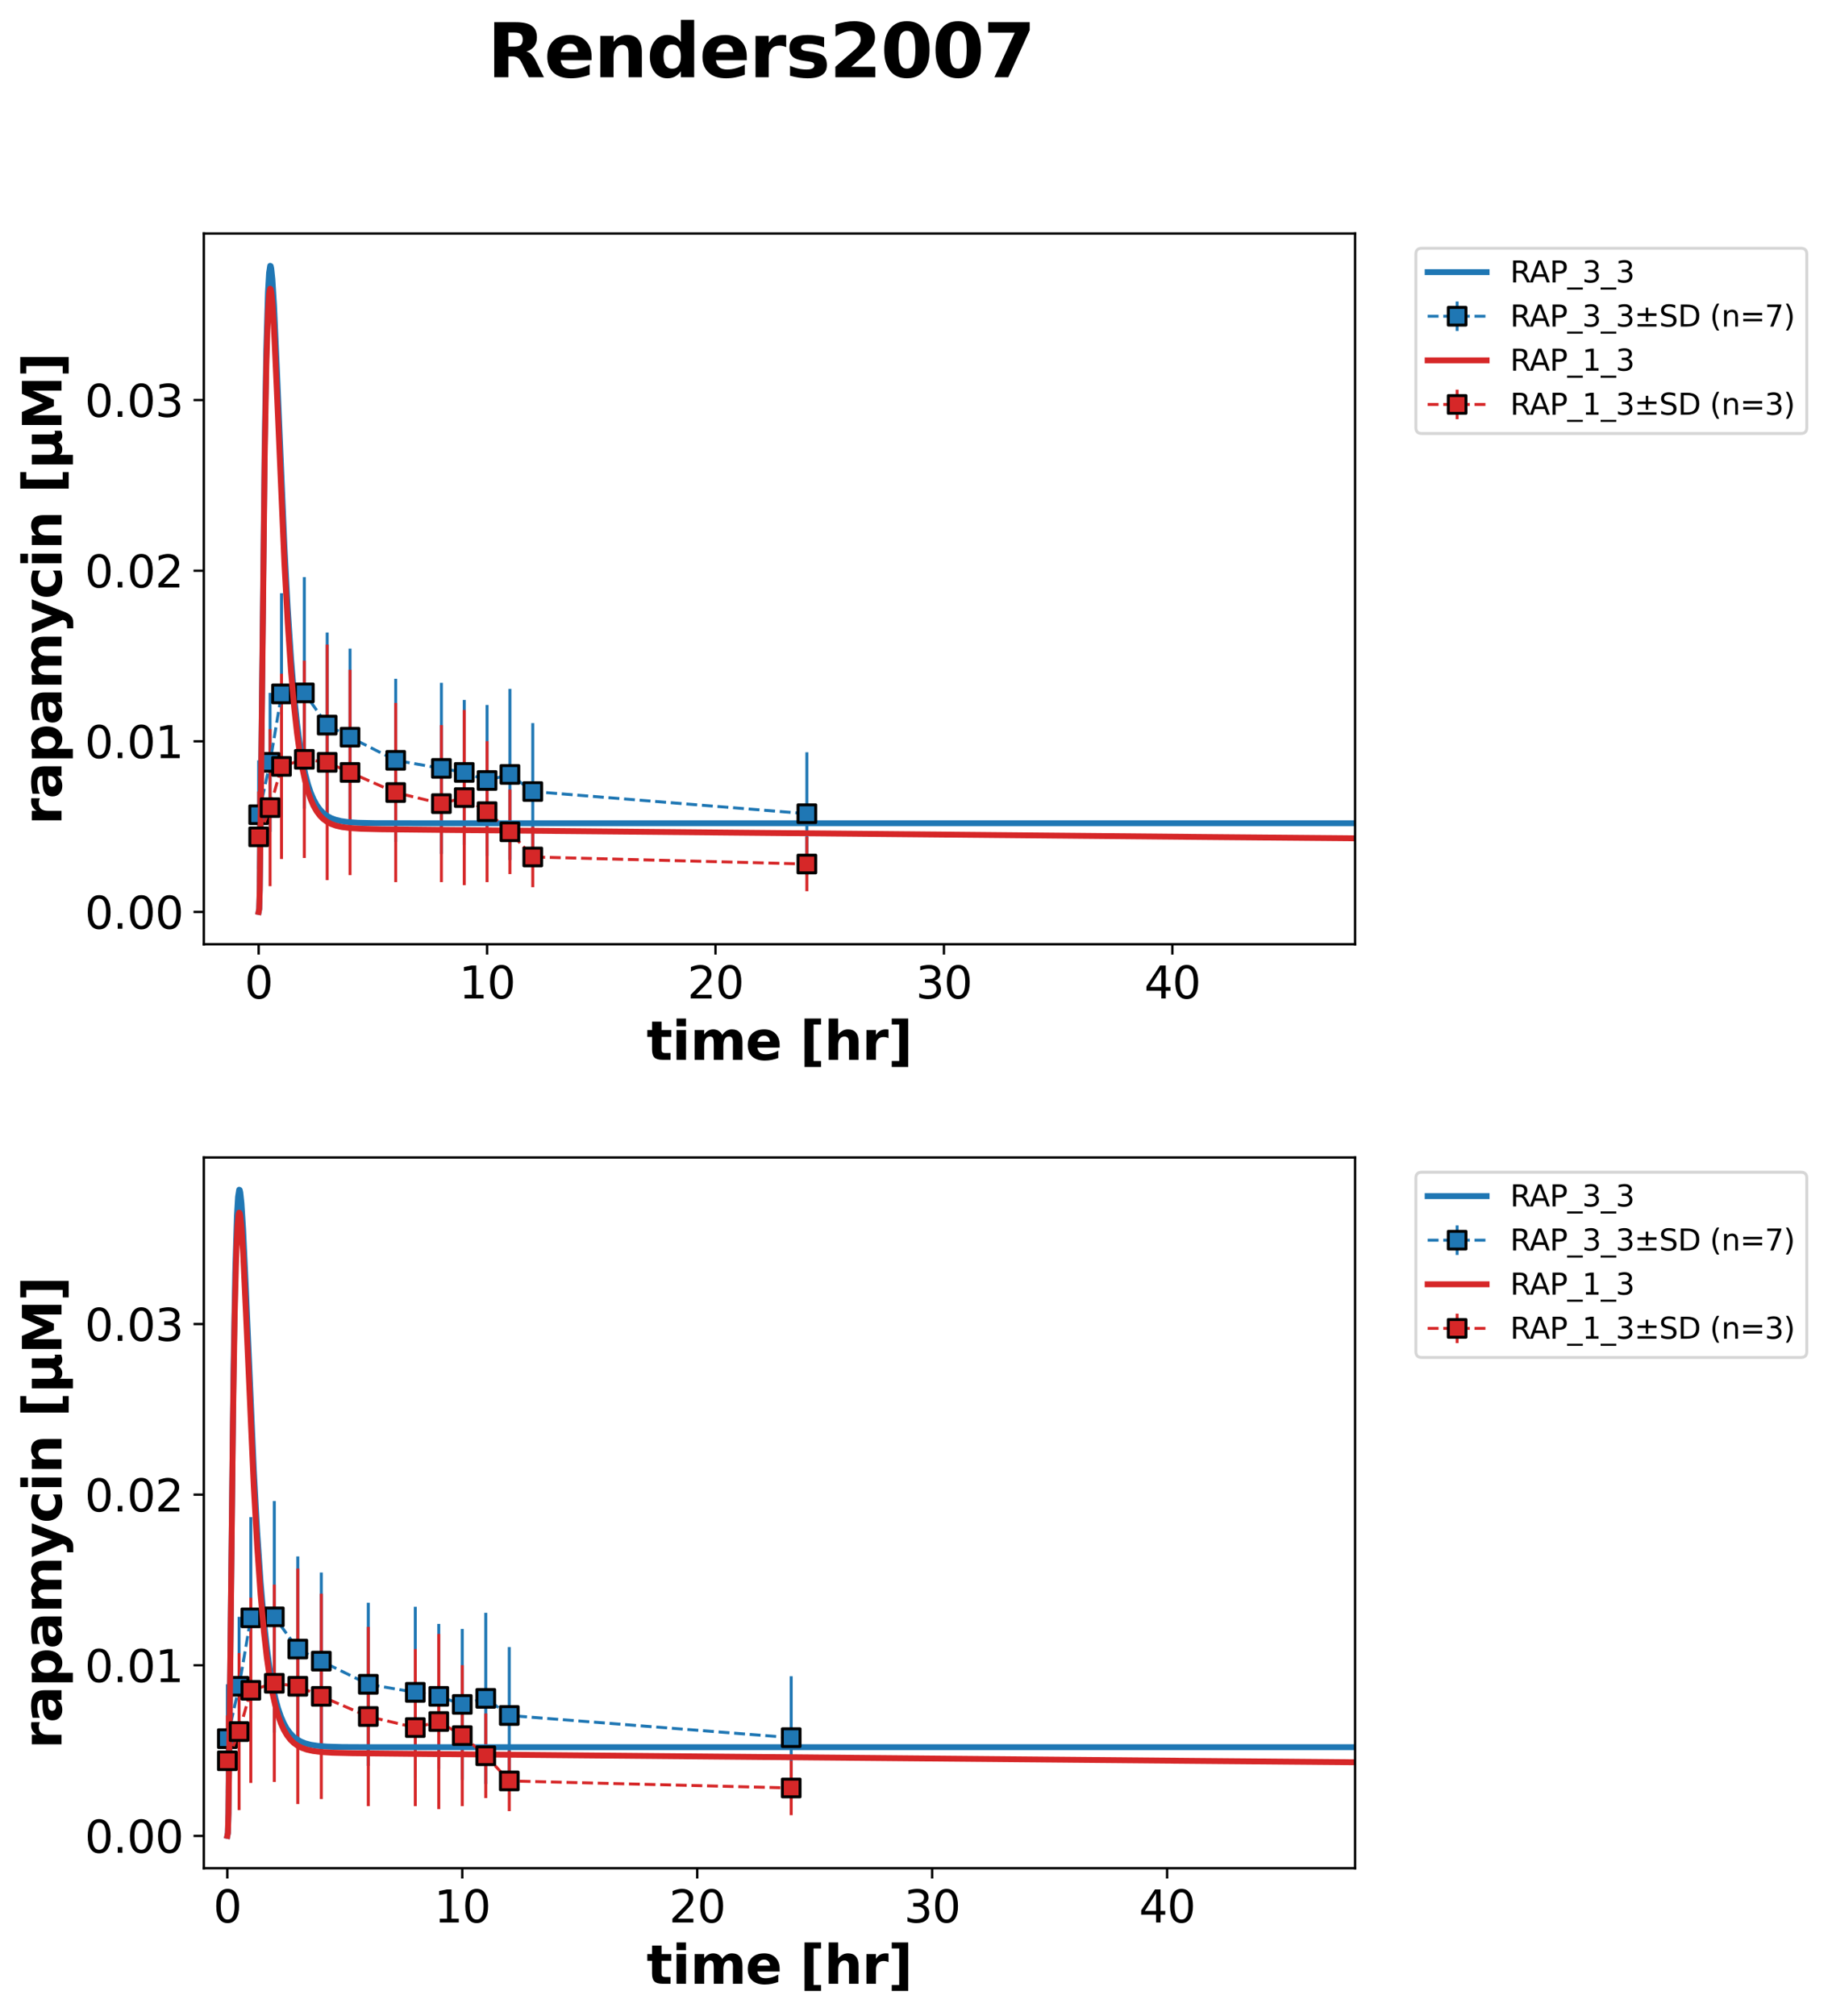 <?xml version="1.0" encoding="utf-8" standalone="no"?>
<!DOCTYPE svg PUBLIC "-//W3C//DTD SVG 1.1//EN"
  "http://www.w3.org/Graphics/SVG/1.1/DTD/svg11.dtd">
<svg xmlns:xlink="http://www.w3.org/1999/xlink" width="620.216pt" height="683.738pt" viewBox="0 0 620.216 683.738" xmlns="http://www.w3.org/2000/svg" version="1.1">
 <defs>
  <style type="text/css">*{stroke-linejoin: round; stroke-linecap: butt}</style>
 </defs>
 <g id="figure_1">
  <g id="patch_1">
   <path d="M 0 683.738 
L 620.216 683.738 
L 620.216 0 
L 0 0 
z
" style="fill: #ffffff"/>
  </g>
  <g id="axes_1">
   <g id="patch_2">
    <path d="M 69.16 320.243 
L 459.76 320.243 
L 459.76 79.2 
L 69.16 79.2 
z
" style="fill: #ffffff"/>
   </g>
   <g id="matplotlib.axis_1">
    <g id="xtick_1">
     <g id="line2d_1">
      <defs>
       <path id="m27e30f0978" d="M 0 0 
L 0 3.5 
" style="stroke: #000000; stroke-width: 0.8"/>
      </defs>
      <g>
       <use xlink:href="#m27e30f0978" x="87.76" y="320.243" style="stroke: #000000; stroke-width: 0.8"/>
      </g>
     </g>
     <g id="text_1">
      <!-- 0 -->
      <g transform="translate(82.988 338.641) scale(0.15 -0.15)">
       <defs>
        <path id="DejaVuSans-30" d="M 2034 4250 
Q 1547 4250 1301 3770 
Q 1056 3291 1056 2328 
Q 1056 1369 1301 889 
Q 1547 409 2034 409 
Q 2525 409 2770 889 
Q 3016 1369 3016 2328 
Q 3016 3291 2770 3770 
Q 2525 4250 2034 4250 
z
M 2034 4750 
Q 2819 4750 3233 4129 
Q 3647 3509 3647 2328 
Q 3647 1150 3233 529 
Q 2819 -91 2034 -91 
Q 1250 -91 836 529 
Q 422 1150 422 2328 
Q 422 3509 836 4129 
Q 1250 4750 2034 4750 
z
" transform="scale(0.016)"/>
       </defs>
       <use xlink:href="#DejaVuSans-30"/>
      </g>
     </g>
    </g>
    <g id="xtick_2">
     <g id="line2d_2">
      <g>
       <use xlink:href="#m27e30f0978" x="165.26" y="320.243" style="stroke: #000000; stroke-width: 0.8"/>
      </g>
     </g>
     <g id="text_2">
      <!-- 10 -->
      <g transform="translate(155.716 338.641) scale(0.15 -0.15)">
       <defs>
        <path id="DejaVuSans-31" d="M 794 531 
L 1825 531 
L 1825 4091 
L 703 3866 
L 703 4441 
L 1819 4666 
L 2450 4666 
L 2450 531 
L 3481 531 
L 3481 0 
L 794 0 
L 794 531 
z
" transform="scale(0.016)"/>
       </defs>
       <use xlink:href="#DejaVuSans-31"/>
       <use xlink:href="#DejaVuSans-30" transform="translate(63.623 0)"/>
      </g>
     </g>
    </g>
    <g id="xtick_3">
     <g id="line2d_3">
      <g>
       <use xlink:href="#m27e30f0978" x="242.76" y="320.243" style="stroke: #000000; stroke-width: 0.8"/>
      </g>
     </g>
     <g id="text_3">
      <!-- 20 -->
      <g transform="translate(233.216 338.641) scale(0.15 -0.15)">
       <defs>
        <path id="DejaVuSans-32" d="M 1228 531 
L 3431 531 
L 3431 0 
L 469 0 
L 469 531 
Q 828 903 1448 1529 
Q 2069 2156 2228 2338 
Q 2531 2678 2651 2914 
Q 2772 3150 2772 3378 
Q 2772 3750 2511 3984 
Q 2250 4219 1831 4219 
Q 1534 4219 1204 4116 
Q 875 4013 500 3803 
L 500 4441 
Q 881 4594 1212 4672 
Q 1544 4750 1819 4750 
Q 2544 4750 2975 4387 
Q 3406 4025 3406 3419 
Q 3406 3131 3298 2873 
Q 3191 2616 2906 2266 
Q 2828 2175 2409 1742 
Q 1991 1309 1228 531 
z
" transform="scale(0.016)"/>
       </defs>
       <use xlink:href="#DejaVuSans-32"/>
       <use xlink:href="#DejaVuSans-30" transform="translate(63.623 0)"/>
      </g>
     </g>
    </g>
    <g id="xtick_4">
     <g id="line2d_4">
      <g>
       <use xlink:href="#m27e30f0978" x="320.26" y="320.243" style="stroke: #000000; stroke-width: 0.8"/>
      </g>
     </g>
     <g id="text_4">
      <!-- 30 -->
      <g transform="translate(310.716 338.641) scale(0.15 -0.15)">
       <defs>
        <path id="DejaVuSans-33" d="M 2597 2516 
Q 3050 2419 3304 2112 
Q 3559 1806 3559 1356 
Q 3559 666 3084 287 
Q 2609 -91 1734 -91 
Q 1441 -91 1130 -33 
Q 819 25 488 141 
L 488 750 
Q 750 597 1062 519 
Q 1375 441 1716 441 
Q 2309 441 2620 675 
Q 2931 909 2931 1356 
Q 2931 1769 2642 2001 
Q 2353 2234 1838 2234 
L 1294 2234 
L 1294 2753 
L 1863 2753 
Q 2328 2753 2575 2939 
Q 2822 3125 2822 3475 
Q 2822 3834 2567 4026 
Q 2313 4219 1838 4219 
Q 1578 4219 1281 4162 
Q 984 4106 628 3988 
L 628 4550 
Q 988 4650 1302 4700 
Q 1616 4750 1894 4750 
Q 2613 4750 3031 4423 
Q 3450 4097 3450 3541 
Q 3450 3153 3228 2886 
Q 3006 2619 2597 2516 
z
" transform="scale(0.016)"/>
       </defs>
       <use xlink:href="#DejaVuSans-33"/>
       <use xlink:href="#DejaVuSans-30" transform="translate(63.623 0)"/>
      </g>
     </g>
    </g>
    <g id="xtick_5">
     <g id="line2d_5">
      <g>
       <use xlink:href="#m27e30f0978" x="397.76" y="320.243" style="stroke: #000000; stroke-width: 0.8"/>
      </g>
     </g>
     <g id="text_5">
      <!-- 40 -->
      <g transform="translate(388.216 338.641) scale(0.15 -0.15)">
       <defs>
        <path id="DejaVuSans-34" d="M 2419 4116 
L 825 1625 
L 2419 1625 
L 2419 4116 
z
M 2253 4666 
L 3047 4666 
L 3047 1625 
L 3713 1625 
L 3713 1100 
L 3047 1100 
L 3047 0 
L 2419 0 
L 2419 1100 
L 313 1100 
L 313 1709 
L 2253 4666 
z
" transform="scale(0.016)"/>
       </defs>
       <use xlink:href="#DejaVuSans-34"/>
       <use xlink:href="#DejaVuSans-30" transform="translate(63.623 0)"/>
      </g>
     </g>
    </g>
    <g id="text_6">
     <!-- time [hr] -->
     <g transform="translate(219.385 359.438) scale(0.18 -0.18)">
      <defs>
       <path id="DejaVuSans-Bold-74" d="M 1759 4494 
L 1759 3500 
L 2913 3500 
L 2913 2700 
L 1759 2700 
L 1759 1216 
Q 1759 972 1856 886 
Q 1953 800 2241 800 
L 2816 800 
L 2816 0 
L 1856 0 
Q 1194 0 917 276 
Q 641 553 641 1216 
L 641 2700 
L 84 2700 
L 84 3500 
L 641 3500 
L 641 4494 
L 1759 4494 
z
" transform="scale(0.016)"/>
       <path id="DejaVuSans-Bold-69" d="M 538 3500 
L 1656 3500 
L 1656 0 
L 538 0 
L 538 3500 
z
M 538 4863 
L 1656 4863 
L 1656 3950 
L 538 3950 
L 538 4863 
z
" transform="scale(0.016)"/>
       <path id="DejaVuSans-Bold-6d" d="M 3781 2919 
Q 3994 3244 4286 3414 
Q 4578 3584 4928 3584 
Q 5531 3584 5847 3212 
Q 6163 2841 6163 2131 
L 6163 0 
L 5038 0 
L 5038 1825 
Q 5041 1866 5042 1909 
Q 5044 1953 5044 2034 
Q 5044 2406 4934 2573 
Q 4825 2741 4581 2741 
Q 4263 2741 4089 2478 
Q 3916 2216 3909 1719 
L 3909 0 
L 2784 0 
L 2784 1825 
Q 2784 2406 2684 2573 
Q 2584 2741 2328 2741 
Q 2006 2741 1831 2477 
Q 1656 2213 1656 1722 
L 1656 0 
L 531 0 
L 531 3500 
L 1656 3500 
L 1656 2988 
Q 1863 3284 2130 3434 
Q 2397 3584 2719 3584 
Q 3081 3584 3359 3409 
Q 3638 3234 3781 2919 
z
" transform="scale(0.016)"/>
       <path id="DejaVuSans-Bold-65" d="M 4031 1759 
L 4031 1441 
L 1416 1441 
Q 1456 1047 1700 850 
Q 1944 653 2381 653 
Q 2734 653 3104 758 
Q 3475 863 3866 1075 
L 3866 213 
Q 3469 63 3072 -14 
Q 2675 -91 2278 -91 
Q 1328 -91 801 392 
Q 275 875 275 1747 
Q 275 2603 792 3093 
Q 1309 3584 2216 3584 
Q 3041 3584 3536 3087 
Q 4031 2591 4031 1759 
z
M 2881 2131 
Q 2881 2450 2695 2645 
Q 2509 2841 2209 2841 
Q 1884 2841 1681 2658 
Q 1478 2475 1428 2131 
L 2881 2131 
z
" transform="scale(0.016)"/>
       <path id="DejaVuSans-Bold-20" transform="scale(0.016)"/>
       <path id="DejaVuSans-Bold-5b" d="M 550 4863 
L 2491 4863 
L 2491 4159 
L 1613 4159 
L 1613 -141 
L 2491 -141 
L 2491 -844 
L 550 -844 
L 550 4863 
z
" transform="scale(0.016)"/>
       <path id="DejaVuSans-Bold-68" d="M 4056 2131 
L 4056 0 
L 2931 0 
L 2931 347 
L 2931 1625 
Q 2931 2084 2911 2256 
Q 2891 2428 2841 2509 
Q 2775 2619 2662 2680 
Q 2550 2741 2406 2741 
Q 2056 2741 1856 2470 
Q 1656 2200 1656 1722 
L 1656 0 
L 538 0 
L 538 4863 
L 1656 4863 
L 1656 2988 
Q 1909 3294 2193 3439 
Q 2478 3584 2822 3584 
Q 3428 3584 3742 3212 
Q 4056 2841 4056 2131 
z
" transform="scale(0.016)"/>
       <path id="DejaVuSans-Bold-72" d="M 3138 2547 
Q 2991 2616 2845 2648 
Q 2700 2681 2553 2681 
Q 2122 2681 1889 2404 
Q 1656 2128 1656 1613 
L 1656 0 
L 538 0 
L 538 3500 
L 1656 3500 
L 1656 2925 
Q 1872 3269 2151 3426 
Q 2431 3584 2822 3584 
Q 2878 3584 2943 3579 
Q 3009 3575 3134 3559 
L 3138 2547 
z
" transform="scale(0.016)"/>
       <path id="DejaVuSans-Bold-5d" d="M 2375 -844 
L 434 -844 
L 434 -141 
L 1313 -141 
L 1313 4159 
L 434 4159 
L 434 4863 
L 2375 4863 
L 2375 -844 
z
" transform="scale(0.016)"/>
      </defs>
      <use xlink:href="#DejaVuSans-Bold-74"/>
      <use xlink:href="#DejaVuSans-Bold-69" transform="translate(47.803 0)"/>
      <use xlink:href="#DejaVuSans-Bold-6d" transform="translate(82.08 0)"/>
      <use xlink:href="#DejaVuSans-Bold-65" transform="translate(186.279 0)"/>
      <use xlink:href="#DejaVuSans-Bold-20" transform="translate(254.102 0)"/>
      <use xlink:href="#DejaVuSans-Bold-5b" transform="translate(288.916 0)"/>
      <use xlink:href="#DejaVuSans-Bold-68" transform="translate(334.619 0)"/>
      <use xlink:href="#DejaVuSans-Bold-72" transform="translate(405.811 0)"/>
      <use xlink:href="#DejaVuSans-Bold-5d" transform="translate(455.127 0)"/>
     </g>
    </g>
   </g>
   <g id="matplotlib.axis_2">
    <g id="ytick_1">
     <g id="line2d_6">
      <defs>
       <path id="mb221726d99" d="M 0 0 
L -3.5 0 
" style="stroke: #000000; stroke-width: 0.8"/>
      </defs>
      <g>
       <use xlink:href="#mb221726d99" x="69.16" y="309.287" style="stroke: #000000; stroke-width: 0.8"/>
      </g>
     </g>
     <g id="text_7">
      <!-- 0.00 -->
      <g transform="translate(28.761 314.986) scale(0.15 -0.15)">
       <defs>
        <path id="DejaVuSans-2e" d="M 684 794 
L 1344 794 
L 1344 0 
L 684 0 
L 684 794 
z
" transform="scale(0.016)"/>
       </defs>
       <use xlink:href="#DejaVuSans-30"/>
       <use xlink:href="#DejaVuSans-2e" transform="translate(63.623 0)"/>
       <use xlink:href="#DejaVuSans-30" transform="translate(95.41 0)"/>
       <use xlink:href="#DejaVuSans-30" transform="translate(159.033 0)"/>
      </g>
     </g>
    </g>
    <g id="ytick_2">
     <g id="line2d_7">
      <g>
       <use xlink:href="#mb221726d99" x="69.16" y="251.421" style="stroke: #000000; stroke-width: 0.8"/>
      </g>
     </g>
     <g id="text_8">
      <!-- 0.01 -->
      <g transform="translate(28.761 257.119) scale(0.15 -0.15)">
       <use xlink:href="#DejaVuSans-30"/>
       <use xlink:href="#DejaVuSans-2e" transform="translate(63.623 0)"/>
       <use xlink:href="#DejaVuSans-30" transform="translate(95.41 0)"/>
       <use xlink:href="#DejaVuSans-31" transform="translate(159.033 0)"/>
      </g>
     </g>
    </g>
    <g id="ytick_3">
     <g id="line2d_8">
      <g>
       <use xlink:href="#mb221726d99" x="69.16" y="193.554" style="stroke: #000000; stroke-width: 0.8"/>
      </g>
     </g>
     <g id="text_9">
      <!-- 0.02 -->
      <g transform="translate(28.761 199.253) scale(0.15 -0.15)">
       <use xlink:href="#DejaVuSans-30"/>
       <use xlink:href="#DejaVuSans-2e" transform="translate(63.623 0)"/>
       <use xlink:href="#DejaVuSans-30" transform="translate(95.41 0)"/>
       <use xlink:href="#DejaVuSans-32" transform="translate(159.033 0)"/>
      </g>
     </g>
    </g>
    <g id="ytick_4">
     <g id="line2d_9">
      <g>
       <use xlink:href="#mb221726d99" x="69.16" y="135.688" style="stroke: #000000; stroke-width: 0.8"/>
      </g>
     </g>
     <g id="text_10">
      <!-- 0.03 -->
      <g transform="translate(28.761 141.387) scale(0.15 -0.15)">
       <use xlink:href="#DejaVuSans-30"/>
       <use xlink:href="#DejaVuSans-2e" transform="translate(63.623 0)"/>
       <use xlink:href="#DejaVuSans-30" transform="translate(95.41 0)"/>
       <use xlink:href="#DejaVuSans-33" transform="translate(159.033 0)"/>
      </g>
     </g>
    </g>
    <g id="text_11">
     <!-- rapamycin [µM] -->
     <g transform="translate(20.877 279.76) rotate(-90) scale(0.18 -0.18)">
      <defs>
       <path id="DejaVuSans-Bold-61" d="M 2106 1575 
Q 1756 1575 1579 1456 
Q 1403 1338 1403 1106 
Q 1403 894 1545 773 
Q 1688 653 1941 653 
Q 2256 653 2472 879 
Q 2688 1106 2688 1447 
L 2688 1575 
L 2106 1575 
z
M 3816 1997 
L 3816 0 
L 2688 0 
L 2688 519 
Q 2463 200 2181 54 
Q 1900 -91 1497 -91 
Q 953 -91 614 226 
Q 275 544 275 1050 
Q 275 1666 698 1953 
Q 1122 2241 2028 2241 
L 2688 2241 
L 2688 2328 
Q 2688 2594 2478 2717 
Q 2269 2841 1825 2841 
Q 1466 2841 1156 2769 
Q 847 2697 581 2553 
L 581 3406 
Q 941 3494 1303 3539 
Q 1666 3584 2028 3584 
Q 2975 3584 3395 3211 
Q 3816 2838 3816 1997 
z
" transform="scale(0.016)"/>
       <path id="DejaVuSans-Bold-70" d="M 1656 506 
L 1656 -1331 
L 538 -1331 
L 538 3500 
L 1656 3500 
L 1656 2988 
Q 1888 3294 2169 3439 
Q 2450 3584 2816 3584 
Q 3463 3584 3878 3070 
Q 4294 2556 4294 1747 
Q 4294 938 3878 423 
Q 3463 -91 2816 -91 
Q 2450 -91 2169 54 
Q 1888 200 1656 506 
z
M 2400 2772 
Q 2041 2772 1848 2508 
Q 1656 2244 1656 1747 
Q 1656 1250 1848 986 
Q 2041 722 2400 722 
Q 2759 722 2948 984 
Q 3138 1247 3138 1747 
Q 3138 2247 2948 2509 
Q 2759 2772 2400 2772 
z
" transform="scale(0.016)"/>
       <path id="DejaVuSans-Bold-79" d="M 78 3500 
L 1197 3500 
L 2138 1125 
L 2938 3500 
L 4056 3500 
L 2584 -331 
Q 2363 -916 2067 -1148 
Q 1772 -1381 1288 -1381 
L 641 -1381 
L 641 -647 
L 991 -647 
Q 1275 -647 1404 -556 
Q 1534 -466 1606 -231 
L 1638 -134 
L 78 3500 
z
" transform="scale(0.016)"/>
       <path id="DejaVuSans-Bold-63" d="M 3366 3391 
L 3366 2478 
Q 3138 2634 2908 2709 
Q 2678 2784 2431 2784 
Q 1963 2784 1702 2511 
Q 1441 2238 1441 1747 
Q 1441 1256 1702 982 
Q 1963 709 2431 709 
Q 2694 709 2930 787 
Q 3166 866 3366 1019 
L 3366 103 
Q 3103 6 2833 -42 
Q 2563 -91 2291 -91 
Q 1344 -91 809 395 
Q 275 881 275 1747 
Q 275 2613 809 3098 
Q 1344 3584 2291 3584 
Q 2566 3584 2833 3536 
Q 3100 3488 3366 3391 
z
" transform="scale(0.016)"/>
       <path id="DejaVuSans-Bold-6e" d="M 4056 2131 
L 4056 0 
L 2931 0 
L 2931 347 
L 2931 1631 
Q 2931 2084 2911 2256 
Q 2891 2428 2841 2509 
Q 2775 2619 2662 2680 
Q 2550 2741 2406 2741 
Q 2056 2741 1856 2470 
Q 1656 2200 1656 1722 
L 1656 0 
L 538 0 
L 538 3500 
L 1656 3500 
L 1656 2988 
Q 1909 3294 2193 3439 
Q 2478 3584 2822 3584 
Q 3428 3584 3742 3212 
Q 4056 2841 4056 2131 
z
" transform="scale(0.016)"/>
       <path id="DejaVuSans-Bold-b5" d="M 544 -1338 
L 544 3500 
L 1672 3500 
L 1672 1466 
Q 1672 1103 1828 926 
Q 1984 750 2303 750 
Q 2625 750 2781 926 
Q 2938 1103 2938 1466 
L 2938 3500 
L 4063 3500 
L 4063 1159 
Q 4063 938 4114 850 
Q 4166 763 4288 763 
Q 4344 763 4395 778 
Q 4447 794 4506 831 
L 4506 50 
Q 4341 -22 4195 -56 
Q 4050 -91 3909 -91 
Q 3631 -91 3454 26 
Q 3278 144 3169 403 
Q 3022 156 2811 32 
Q 2600 -91 2322 -91 
Q 2091 -91 1928 -17 
Q 1766 56 1672 206 
L 1672 -1338 
L 544 -1338 
z
" transform="scale(0.016)"/>
       <path id="DejaVuSans-Bold-4d" d="M 588 4666 
L 2119 4666 
L 3181 2169 
L 4250 4666 
L 5778 4666 
L 5778 0 
L 4641 0 
L 4641 3413 
L 3566 897 
L 2803 897 
L 1728 3413 
L 1728 0 
L 588 0 
L 588 4666 
z
" transform="scale(0.016)"/>
      </defs>
      <use xlink:href="#DejaVuSans-Bold-72"/>
      <use xlink:href="#DejaVuSans-Bold-61" transform="translate(49.316 0)"/>
      <use xlink:href="#DejaVuSans-Bold-70" transform="translate(116.797 0)"/>
      <use xlink:href="#DejaVuSans-Bold-61" transform="translate(188.379 0)"/>
      <use xlink:href="#DejaVuSans-Bold-6d" transform="translate(255.859 0)"/>
      <use xlink:href="#DejaVuSans-Bold-79" transform="translate(360.059 0)"/>
      <use xlink:href="#DejaVuSans-Bold-63" transform="translate(425.244 0)"/>
      <use xlink:href="#DejaVuSans-Bold-69" transform="translate(484.521 0)"/>
      <use xlink:href="#DejaVuSans-Bold-6e" transform="translate(518.799 0)"/>
      <use xlink:href="#DejaVuSans-Bold-20" transform="translate(589.99 0)"/>
      <use xlink:href="#DejaVuSans-Bold-5b" transform="translate(624.805 0)"/>
      <use xlink:href="#DejaVuSans-Bold-b5" transform="translate(670.508 0)"/>
      <use xlink:href="#DejaVuSans-Bold-4d" transform="translate(744.092 0)"/>
      <use xlink:href="#DejaVuSans-Bold-5d" transform="translate(843.604 0)"/>
     </g>
    </g>
   </g>
   <g id="LineCollection_1">
    <path d="M 87.76 294.742 
L 87.76 257.869 
" clip-path="url(#p69d9fe432d)" style="fill: none; stroke: #1f77b4"/>
    <path d="M 91.635 282.11 
L 91.635 234.994 
" clip-path="url(#p69d9fe432d)" style="fill: none; stroke: #1f77b4"/>
    <path d="M 95.51 269.477 
L 95.51 201.194 
" clip-path="url(#p69d9fe432d)" style="fill: none; stroke: #1f77b4"/>
    <path d="M 103.26 274.257 
L 103.26 195.731 
" clip-path="url(#p69d9fe432d)" style="fill: none; stroke: #1f77b4"/>
    <path d="M 111.01 277.33 
L 111.01 214.509 
" clip-path="url(#p69d9fe432d)" style="fill: none; stroke: #1f77b4"/>
    <path d="M 118.76 280.061 
L 118.76 219.972 
" clip-path="url(#p69d9fe432d)" style="fill: none; stroke: #1f77b4"/>
    <path d="M 134.26 285.524 
L 134.26 230.214 
" clip-path="url(#p69d9fe432d)" style="fill: none; stroke: #1f77b4"/>
    <path d="M 149.76 289.621 
L 149.76 231.58 
" clip-path="url(#p69d9fe432d)" style="fill: none; stroke: #1f77b4"/>
    <path d="M 157.51 286.548 
L 157.51 237.384 
" clip-path="url(#p69d9fe432d)" style="fill: none; stroke: #1f77b4"/>
    <path d="M 165.26 290.304 
L 165.26 239.091 
" clip-path="url(#p69d9fe432d)" style="fill: none; stroke: #1f77b4"/>
    <path d="M 173.01 291.67 
L 173.01 233.628 
" clip-path="url(#p69d9fe432d)" style="fill: none; stroke: #1f77b4"/>
    <path d="M 180.76 291.67 
L 180.76 245.237 
" clip-path="url(#p69d9fe432d)" style="fill: none; stroke: #1f77b4"/>
    <path d="M 273.76 296.791 
L 273.76 255.138 
" clip-path="url(#p69d9fe432d)" style="fill: none; stroke: #1f77b4"/>
   </g>
   <g id="LineCollection_2">
    <path d="M 87.76 299.181 
L 87.76 268.453 
" clip-path="url(#p69d9fe432d)" style="fill: none; stroke: #d62728"/>
    <path d="M 91.635 300.547 
L 91.635 247.285 
" clip-path="url(#p69d9fe432d)" style="fill: none; stroke: #d62728"/>
    <path d="M 95.51 291.328 
L 95.51 228.507 
" clip-path="url(#p69d9fe432d)" style="fill: none; stroke: #d62728"/>
    <path d="M 103.26 290.987 
L 103.26 224.069 
" clip-path="url(#p69d9fe432d)" style="fill: none; stroke: #d62728"/>
    <path d="M 111.01 298.498 
L 111.01 218.606 
" clip-path="url(#p69d9fe432d)" style="fill: none; stroke: #d62728"/>
    <path d="M 118.76 296.791 
L 118.76 227.141 
" clip-path="url(#p69d9fe432d)" style="fill: none; stroke: #d62728"/>
    <path d="M 134.26 299.181 
L 134.26 238.408 
" clip-path="url(#p69d9fe432d)" style="fill: none; stroke: #d62728"/>
    <path d="M 149.76 299.181 
L 149.76 245.919 
" clip-path="url(#p69d9fe432d)" style="fill: none; stroke: #d62728"/>
    <path d="M 157.51 300.205 
L 157.51 240.798 
" clip-path="url(#p69d9fe432d)" style="fill: none; stroke: #d62728"/>
    <path d="M 165.26 299.181 
L 165.26 251.382 
" clip-path="url(#p69d9fe432d)" style="fill: none; stroke: #d62728"/>
    <path d="M 173.01 296.45 
L 173.01 267.77 
" clip-path="url(#p69d9fe432d)" style="fill: none; stroke: #d62728"/>
    <path d="M 180.76 300.888 
L 180.76 280.403 
" clip-path="url(#p69d9fe432d)" style="fill: none; stroke: #d62728"/>
    <path d="M 273.76 302.254 
L 273.76 283.817 
" clip-path="url(#p69d9fe432d)" style="fill: none; stroke: #d62728"/>
   </g>
   <g id="line2d_10">
    <path d="M 87.76 309.287 
L 87.946 308.302 
L 88.132 301.648 
L 88.504 271.866 
L 89.806 150.666 
L 90.364 118.277 
L 90.922 99.096 
L 91.294 92.572 
L 91.666 90.157 
L 91.852 90.248 
L 92.038 91.084 
L 92.41 94.649 
L 92.968 103.597 
L 93.898 124.086 
L 96.502 185.344 
L 97.618 206.301 
L 98.734 223.24 
L 99.85 236.577 
L 100.78 245.366 
L 101.71 252.412 
L 102.64 258.03 
L 103.57 262.492 
L 104.5 266.026 
L 105.43 268.82 
L 106.36 271.025 
L 107.476 273.065 
L 108.592 274.598 
L 109.708 275.749 
L 111.01 276.734 
L 112.312 277.438 
L 113.8 278.001 
L 115.66 278.459 
L 118.078 278.804 
L 121.426 279.035 
L 127.006 279.163 
L 141.886 279.202 
L 459.76 279.203 
L 459.76 279.203 
" clip-path="url(#p69d9fe432d)" style="fill: none; stroke: #1f77b4; stroke-width: 2; stroke-linecap: square"/>
   </g>
   <g id="line2d_11">
    <path d="M 87.76 276.306 
L 91.635 258.552 
L 95.51 235.335 
L 103.26 234.994 
L 111.01 245.919 
L 118.76 250.017 
L 134.26 257.869 
L 149.76 260.601 
L 157.51 261.966 
L 165.26 264.698 
L 173.01 262.649 
L 180.76 268.453 
L 273.76 275.964 
" clip-path="url(#p69d9fe432d)" style="fill: none; stroke-dasharray: 3.7,1.6; stroke-dashoffset: 0; stroke: #1f77b4"/>
    <defs>
     <path id="mf5e337464d" d="M -3 3 
L 3 3 
L 3 -3 
L -3 -3 
z
" style="stroke: #000000; stroke-linejoin: miter"/>
    </defs>
    <g clip-path="url(#p69d9fe432d)">
     <use xlink:href="#mf5e337464d" x="87.76" y="276.306" style="fill: #1f77b4; stroke: #000000; stroke-linejoin: miter"/>
     <use xlink:href="#mf5e337464d" x="91.635" y="258.552" style="fill: #1f77b4; stroke: #000000; stroke-linejoin: miter"/>
     <use xlink:href="#mf5e337464d" x="95.51" y="235.335" style="fill: #1f77b4; stroke: #000000; stroke-linejoin: miter"/>
     <use xlink:href="#mf5e337464d" x="103.26" y="234.994" style="fill: #1f77b4; stroke: #000000; stroke-linejoin: miter"/>
     <use xlink:href="#mf5e337464d" x="111.01" y="245.919" style="fill: #1f77b4; stroke: #000000; stroke-linejoin: miter"/>
     <use xlink:href="#mf5e337464d" x="118.76" y="250.017" style="fill: #1f77b4; stroke: #000000; stroke-linejoin: miter"/>
     <use xlink:href="#mf5e337464d" x="134.26" y="257.869" style="fill: #1f77b4; stroke: #000000; stroke-linejoin: miter"/>
     <use xlink:href="#mf5e337464d" x="149.76" y="260.601" style="fill: #1f77b4; stroke: #000000; stroke-linejoin: miter"/>
     <use xlink:href="#mf5e337464d" x="157.51" y="261.966" style="fill: #1f77b4; stroke: #000000; stroke-linejoin: miter"/>
     <use xlink:href="#mf5e337464d" x="165.26" y="264.698" style="fill: #1f77b4; stroke: #000000; stroke-linejoin: miter"/>
     <use xlink:href="#mf5e337464d" x="173.01" y="262.649" style="fill: #1f77b4; stroke: #000000; stroke-linejoin: miter"/>
     <use xlink:href="#mf5e337464d" x="180.76" y="268.453" style="fill: #1f77b4; stroke: #000000; stroke-linejoin: miter"/>
     <use xlink:href="#mf5e337464d" x="273.76" y="275.964" style="fill: #1f77b4; stroke: #000000; stroke-linejoin: miter"/>
    </g>
   </g>
   <g id="line2d_12">
    <path d="M 87.76 309.287 
L 87.946 308.307 
L 88.132 301.718 
L 88.504 272.448 
L 89.806 154.939 
L 90.364 123.996 
L 90.922 105.922 
L 91.294 99.935 
L 91.48 98.473 
L 91.666 97.904 
L 91.852 98.135 
L 92.038 99.076 
L 92.41 102.764 
L 92.968 111.706 
L 93.898 131.821 
L 96.502 191.13 
L 97.618 211.276 
L 98.734 227.524 
L 99.85 240.297 
L 100.78 248.708 
L 101.71 255.446 
L 102.64 260.818 
L 103.57 265.085 
L 104.5 268.465 
L 105.43 271.138 
L 106.36 273.25 
L 107.476 275.206 
L 108.592 276.678 
L 109.708 277.785 
L 111.01 278.737 
L 112.312 279.421 
L 113.986 280.027 
L 116.032 280.495 
L 118.636 280.836 
L 122.356 281.075 
L 129.052 281.244 
L 152.488 281.495 
L 408.982 283.872 
L 459.76 284.319 
L 459.76 284.319 
" clip-path="url(#p69d9fe432d)" style="fill: none; stroke: #d62728; stroke-width: 2; stroke-linecap: square"/>
   </g>
   <g id="line2d_13">
    <path d="M 87.76 283.817 
L 91.635 273.916 
L 95.51 259.918 
L 103.26 257.528 
L 111.01 258.552 
L 118.76 261.966 
L 134.26 268.795 
L 149.76 272.55 
L 157.51 270.502 
L 165.26 275.282 
L 173.01 282.11 
L 180.76 290.645 
L 273.76 293.035 
" clip-path="url(#p69d9fe432d)" style="fill: none; stroke-dasharray: 3.7,1.6; stroke-dashoffset: 0; stroke: #d62728"/>
    <defs>
     <path id="mb3968e6576" d="M -3 3 
L 3 3 
L 3 -3 
L -3 -3 
z
" style="stroke: #000000; stroke-linejoin: miter"/>
    </defs>
    <g clip-path="url(#p69d9fe432d)">
     <use xlink:href="#mb3968e6576" x="87.76" y="283.817" style="fill: #d62728; stroke: #000000; stroke-linejoin: miter"/>
     <use xlink:href="#mb3968e6576" x="91.635" y="273.916" style="fill: #d62728; stroke: #000000; stroke-linejoin: miter"/>
     <use xlink:href="#mb3968e6576" x="95.51" y="259.918" style="fill: #d62728; stroke: #000000; stroke-linejoin: miter"/>
     <use xlink:href="#mb3968e6576" x="103.26" y="257.528" style="fill: #d62728; stroke: #000000; stroke-linejoin: miter"/>
     <use xlink:href="#mb3968e6576" x="111.01" y="258.552" style="fill: #d62728; stroke: #000000; stroke-linejoin: miter"/>
     <use xlink:href="#mb3968e6576" x="118.76" y="261.966" style="fill: #d62728; stroke: #000000; stroke-linejoin: miter"/>
     <use xlink:href="#mb3968e6576" x="134.26" y="268.795" style="fill: #d62728; stroke: #000000; stroke-linejoin: miter"/>
     <use xlink:href="#mb3968e6576" x="149.76" y="272.55" style="fill: #d62728; stroke: #000000; stroke-linejoin: miter"/>
     <use xlink:href="#mb3968e6576" x="157.51" y="270.502" style="fill: #d62728; stroke: #000000; stroke-linejoin: miter"/>
     <use xlink:href="#mb3968e6576" x="165.26" y="275.282" style="fill: #d62728; stroke: #000000; stroke-linejoin: miter"/>
     <use xlink:href="#mb3968e6576" x="173.01" y="282.11" style="fill: #d62728; stroke: #000000; stroke-linejoin: miter"/>
     <use xlink:href="#mb3968e6576" x="180.76" y="290.645" style="fill: #d62728; stroke: #000000; stroke-linejoin: miter"/>
     <use xlink:href="#mb3968e6576" x="273.76" y="293.035" style="fill: #d62728; stroke: #000000; stroke-linejoin: miter"/>
    </g>
   </g>
   <g id="patch_3">
    <path d="M 69.16 320.243 
L 69.16 79.2 
" style="fill: none; stroke: #000000; stroke-width: 0.8; stroke-linejoin: miter; stroke-linecap: square"/>
   </g>
   <g id="patch_4">
    <path d="M 459.76 320.243 
L 459.76 79.2 
" style="fill: none; stroke: #000000; stroke-width: 0.8; stroke-linejoin: miter; stroke-linecap: square"/>
   </g>
   <g id="patch_5">
    <path d="M 69.16 320.243 
L 459.76 320.243 
" style="fill: none; stroke: #000000; stroke-width: 0.8; stroke-linejoin: miter; stroke-linecap: square"/>
   </g>
   <g id="patch_6">
    <path d="M 69.16 79.2 
L 459.76 79.2 
" style="fill: none; stroke: #000000; stroke-width: 0.8; stroke-linejoin: miter; stroke-linecap: square"/>
   </g>
   <g id="legend_1">
    <g id="patch_7">
     <path d="M 482.384 147.025 
L 611.016 147.025 
Q 613.016 147.025 613.016 145.025 
L 613.016 86.2 
Q 613.016 84.2 611.016 84.2 
L 482.384 84.2 
Q 480.384 84.2 480.384 86.2 
L 480.384 145.025 
Q 480.384 147.025 482.384 147.025 
z
" style="fill: #ffffff; opacity: 0.8; stroke: #cccccc; stroke-linejoin: miter"/>
    </g>
    <g id="line2d_14">
     <path d="M 484.384 92.298 
L 504.384 92.298 
" style="fill: none; stroke: #1f77b4; stroke-width: 2; stroke-linecap: square"/>
    </g>
    <g id="line2d_15"/>
    <g id="text_12">
     <!-- RAP_3_3 -->
     <g transform="translate(512.384 95.798) scale(0.1 -0.1)">
      <defs>
       <path id="DejaVuSans-52" d="M 2841 2188 
Q 3044 2119 3236 1894 
Q 3428 1669 3622 1275 
L 4263 0 
L 3584 0 
L 2988 1197 
Q 2756 1666 2539 1819 
Q 2322 1972 1947 1972 
L 1259 1972 
L 1259 0 
L 628 0 
L 628 4666 
L 2053 4666 
Q 2853 4666 3247 4331 
Q 3641 3997 3641 3322 
Q 3641 2881 3436 2590 
Q 3231 2300 2841 2188 
z
M 1259 4147 
L 1259 2491 
L 2053 2491 
Q 2509 2491 2742 2702 
Q 2975 2913 2975 3322 
Q 2975 3731 2742 3939 
Q 2509 4147 2053 4147 
L 1259 4147 
z
" transform="scale(0.016)"/>
       <path id="DejaVuSans-41" d="M 2188 4044 
L 1331 1722 
L 3047 1722 
L 2188 4044 
z
M 1831 4666 
L 2547 4666 
L 4325 0 
L 3669 0 
L 3244 1197 
L 1141 1197 
L 716 0 
L 50 0 
L 1831 4666 
z
" transform="scale(0.016)"/>
       <path id="DejaVuSans-50" d="M 1259 4147 
L 1259 2394 
L 2053 2394 
Q 2494 2394 2734 2622 
Q 2975 2850 2975 3272 
Q 2975 3691 2734 3919 
Q 2494 4147 2053 4147 
L 1259 4147 
z
M 628 4666 
L 2053 4666 
Q 2838 4666 3239 4311 
Q 3641 3956 3641 3272 
Q 3641 2581 3239 2228 
Q 2838 1875 2053 1875 
L 1259 1875 
L 1259 0 
L 628 0 
L 628 4666 
z
" transform="scale(0.016)"/>
       <path id="DejaVuSans-5f" d="M 3263 -1063 
L 3263 -1509 
L -63 -1509 
L -63 -1063 
L 3263 -1063 
z
" transform="scale(0.016)"/>
      </defs>
      <use xlink:href="#DejaVuSans-52"/>
      <use xlink:href="#DejaVuSans-41" transform="translate(65.482 0)"/>
      <use xlink:href="#DejaVuSans-50" transform="translate(133.891 0)"/>
      <use xlink:href="#DejaVuSans-5f" transform="translate(194.193 0)"/>
      <use xlink:href="#DejaVuSans-33" transform="translate(244.193 0)"/>
      <use xlink:href="#DejaVuSans-5f" transform="translate(307.816 0)"/>
      <use xlink:href="#DejaVuSans-33" transform="translate(357.816 0)"/>
     </g>
    </g>
    <g id="LineCollection_3">
     <path d="M 494.384 112.255 
L 494.384 102.255 
" style="fill: none; stroke: #1f77b4"/>
    </g>
    <g id="line2d_16">
     <path d="M 484.384 107.255 
L 504.384 107.255 
" style="fill: none; stroke-dasharray: 3.7,1.6; stroke-dashoffset: 0; stroke: #1f77b4"/>
    </g>
    <g id="line2d_17">
     <g>
      <use xlink:href="#mf5e337464d" x="494.384" y="107.255" style="fill: #1f77b4; stroke: #000000; stroke-linejoin: miter"/>
     </g>
    </g>
    <g id="text_13">
     <!-- RAP_3_3±SD (n=7) -->
     <g transform="translate(512.384 110.755) scale(0.1 -0.1)">
      <defs>
       <path id="DejaVuSans-b1" d="M 2944 4013 
L 2944 2803 
L 4684 2803 
L 4684 2272 
L 2944 2272 
L 2944 1063 
L 2419 1063 
L 2419 2272 
L 678 2272 
L 678 2803 
L 2419 2803 
L 2419 4013 
L 2944 4013 
z
M 678 531 
L 4684 531 
L 4684 0 
L 678 0 
L 678 531 
z
" transform="scale(0.016)"/>
       <path id="DejaVuSans-53" d="M 3425 4513 
L 3425 3897 
Q 3066 4069 2747 4153 
Q 2428 4238 2131 4238 
Q 1616 4238 1336 4038 
Q 1056 3838 1056 3469 
Q 1056 3159 1242 3001 
Q 1428 2844 1947 2747 
L 2328 2669 
Q 3034 2534 3370 2195 
Q 3706 1856 3706 1288 
Q 3706 609 3251 259 
Q 2797 -91 1919 -91 
Q 1588 -91 1214 -16 
Q 841 59 441 206 
L 441 856 
Q 825 641 1194 531 
Q 1563 422 1919 422 
Q 2459 422 2753 634 
Q 3047 847 3047 1241 
Q 3047 1584 2836 1778 
Q 2625 1972 2144 2069 
L 1759 2144 
Q 1053 2284 737 2584 
Q 422 2884 422 3419 
Q 422 4038 858 4394 
Q 1294 4750 2059 4750 
Q 2388 4750 2728 4690 
Q 3069 4631 3425 4513 
z
" transform="scale(0.016)"/>
       <path id="DejaVuSans-44" d="M 1259 4147 
L 1259 519 
L 2022 519 
Q 2988 519 3436 956 
Q 3884 1394 3884 2338 
Q 3884 3275 3436 3711 
Q 2988 4147 2022 4147 
L 1259 4147 
z
M 628 4666 
L 1925 4666 
Q 3281 4666 3915 4102 
Q 4550 3538 4550 2338 
Q 4550 1131 3912 565 
Q 3275 0 1925 0 
L 628 0 
L 628 4666 
z
" transform="scale(0.016)"/>
       <path id="DejaVuSans-20" transform="scale(0.016)"/>
       <path id="DejaVuSans-28" d="M 1984 4856 
Q 1566 4138 1362 3434 
Q 1159 2731 1159 2009 
Q 1159 1288 1364 580 
Q 1569 -128 1984 -844 
L 1484 -844 
Q 1016 -109 783 600 
Q 550 1309 550 2009 
Q 550 2706 781 3412 
Q 1013 4119 1484 4856 
L 1984 4856 
z
" transform="scale(0.016)"/>
       <path id="DejaVuSans-6e" d="M 3513 2113 
L 3513 0 
L 2938 0 
L 2938 2094 
Q 2938 2591 2744 2837 
Q 2550 3084 2163 3084 
Q 1697 3084 1428 2787 
Q 1159 2491 1159 1978 
L 1159 0 
L 581 0 
L 581 3500 
L 1159 3500 
L 1159 2956 
Q 1366 3272 1645 3428 
Q 1925 3584 2291 3584 
Q 2894 3584 3203 3211 
Q 3513 2838 3513 2113 
z
" transform="scale(0.016)"/>
       <path id="DejaVuSans-3d" d="M 678 2906 
L 4684 2906 
L 4684 2381 
L 678 2381 
L 678 2906 
z
M 678 1631 
L 4684 1631 
L 4684 1100 
L 678 1100 
L 678 1631 
z
" transform="scale(0.016)"/>
       <path id="DejaVuSans-37" d="M 525 4666 
L 3525 4666 
L 3525 4397 
L 1831 0 
L 1172 0 
L 2766 4134 
L 525 4134 
L 525 4666 
z
" transform="scale(0.016)"/>
       <path id="DejaVuSans-29" d="M 513 4856 
L 1013 4856 
Q 1481 4119 1714 3412 
Q 1947 2706 1947 2009 
Q 1947 1309 1714 600 
Q 1481 -109 1013 -844 
L 513 -844 
Q 928 -128 1133 580 
Q 1338 1288 1338 2009 
Q 1338 2731 1133 3434 
Q 928 4138 513 4856 
z
" transform="scale(0.016)"/>
      </defs>
      <use xlink:href="#DejaVuSans-52"/>
      <use xlink:href="#DejaVuSans-41" transform="translate(65.482 0)"/>
      <use xlink:href="#DejaVuSans-50" transform="translate(133.891 0)"/>
      <use xlink:href="#DejaVuSans-5f" transform="translate(194.193 0)"/>
      <use xlink:href="#DejaVuSans-33" transform="translate(244.193 0)"/>
      <use xlink:href="#DejaVuSans-5f" transform="translate(307.816 0)"/>
      <use xlink:href="#DejaVuSans-33" transform="translate(357.816 0)"/>
      <use xlink:href="#DejaVuSans-b1" transform="translate(421.439 0)"/>
      <use xlink:href="#DejaVuSans-53" transform="translate(505.229 0)"/>
      <use xlink:href="#DejaVuSans-44" transform="translate(568.705 0)"/>
      <use xlink:href="#DejaVuSans-20" transform="translate(645.707 0)"/>
      <use xlink:href="#DejaVuSans-28" transform="translate(677.494 0)"/>
      <use xlink:href="#DejaVuSans-6e" transform="translate(716.508 0)"/>
      <use xlink:href="#DejaVuSans-3d" transform="translate(779.887 0)"/>
      <use xlink:href="#DejaVuSans-37" transform="translate(863.676 0)"/>
      <use xlink:href="#DejaVuSans-29" transform="translate(927.299 0)"/>
     </g>
    </g>
    <g id="line2d_18">
     <path d="M 484.384 122.211 
L 504.384 122.211 
" style="fill: none; stroke: #d62728; stroke-width: 2; stroke-linecap: square"/>
    </g>
    <g id="line2d_19"/>
    <g id="text_14">
     <!-- RAP_1_3 -->
     <g transform="translate(512.384 125.711) scale(0.1 -0.1)">
      <use xlink:href="#DejaVuSans-52"/>
      <use xlink:href="#DejaVuSans-41" transform="translate(65.482 0)"/>
      <use xlink:href="#DejaVuSans-50" transform="translate(133.891 0)"/>
      <use xlink:href="#DejaVuSans-5f" transform="translate(194.193 0)"/>
      <use xlink:href="#DejaVuSans-31" transform="translate(244.193 0)"/>
      <use xlink:href="#DejaVuSans-5f" transform="translate(307.816 0)"/>
      <use xlink:href="#DejaVuSans-33" transform="translate(357.816 0)"/>
     </g>
    </g>
    <g id="LineCollection_4">
     <path d="M 494.384 142.167 
L 494.384 132.167 
" style="fill: none; stroke: #d62728"/>
    </g>
    <g id="line2d_20">
     <path d="M 484.384 137.167 
L 504.384 137.167 
" style="fill: none; stroke-dasharray: 3.7,1.6; stroke-dashoffset: 0; stroke: #d62728"/>
    </g>
    <g id="line2d_21">
     <g>
      <use xlink:href="#mb3968e6576" x="494.384" y="137.167" style="fill: #d62728; stroke: #000000; stroke-linejoin: miter"/>
     </g>
    </g>
    <g id="text_15">
     <!-- RAP_1_3±SD (n=3) -->
     <g transform="translate(512.384 140.667) scale(0.1 -0.1)">
      <use xlink:href="#DejaVuSans-52"/>
      <use xlink:href="#DejaVuSans-41" transform="translate(65.482 0)"/>
      <use xlink:href="#DejaVuSans-50" transform="translate(133.891 0)"/>
      <use xlink:href="#DejaVuSans-5f" transform="translate(194.193 0)"/>
      <use xlink:href="#DejaVuSans-31" transform="translate(244.193 0)"/>
      <use xlink:href="#DejaVuSans-5f" transform="translate(307.816 0)"/>
      <use xlink:href="#DejaVuSans-33" transform="translate(357.816 0)"/>
      <use xlink:href="#DejaVuSans-b1" transform="translate(421.439 0)"/>
      <use xlink:href="#DejaVuSans-53" transform="translate(505.229 0)"/>
      <use xlink:href="#DejaVuSans-44" transform="translate(568.705 0)"/>
      <use xlink:href="#DejaVuSans-20" transform="translate(645.707 0)"/>
      <use xlink:href="#DejaVuSans-28" transform="translate(677.494 0)"/>
      <use xlink:href="#DejaVuSans-6e" transform="translate(716.508 0)"/>
      <use xlink:href="#DejaVuSans-3d" transform="translate(779.887 0)"/>
      <use xlink:href="#DejaVuSans-33" transform="translate(863.676 0)"/>
      <use xlink:href="#DejaVuSans-29" transform="translate(927.299 0)"/>
     </g>
    </g>
   </g>
  </g>
  <g id="axes_2">
   <g id="patch_8">
    <path d="M 69.16 633.6 
L 459.76 633.6 
L 459.76 392.557 
L 69.16 392.557 
z
" style="fill: #ffffff"/>
   </g>
   <g id="matplotlib.axis_3">
    <g id="xtick_6">
     <g id="line2d_22">
      <g>
       <use xlink:href="#m27e30f0978" x="77.131" y="633.6" style="stroke: #000000; stroke-width: 0.8"/>
      </g>
     </g>
     <g id="text_16">
      <!-- 0 -->
      <g transform="translate(72.359 651.998) scale(0.15 -0.15)">
       <use xlink:href="#DejaVuSans-30"/>
      </g>
     </g>
    </g>
    <g id="xtick_7">
     <g id="line2d_23">
      <g>
       <use xlink:href="#m27e30f0978" x="156.845" y="633.6" style="stroke: #000000; stroke-width: 0.8"/>
      </g>
     </g>
     <g id="text_17">
      <!-- 10 -->
      <g transform="translate(147.302 651.998) scale(0.15 -0.15)">
       <use xlink:href="#DejaVuSans-31"/>
       <use xlink:href="#DejaVuSans-30" transform="translate(63.623 0)"/>
      </g>
     </g>
    </g>
    <g id="xtick_8">
     <g id="line2d_24">
      <g>
       <use xlink:href="#m27e30f0978" x="236.56" y="633.6" style="stroke: #000000; stroke-width: 0.8"/>
      </g>
     </g>
     <g id="text_18">
      <!-- 20 -->
      <g transform="translate(227.016 651.998) scale(0.15 -0.15)">
       <use xlink:href="#DejaVuSans-32"/>
       <use xlink:href="#DejaVuSans-30" transform="translate(63.623 0)"/>
      </g>
     </g>
    </g>
    <g id="xtick_9">
     <g id="line2d_25">
      <g>
       <use xlink:href="#m27e30f0978" x="316.274" y="633.6" style="stroke: #000000; stroke-width: 0.8"/>
      </g>
     </g>
     <g id="text_19">
      <!-- 30 -->
      <g transform="translate(306.73 651.998) scale(0.15 -0.15)">
       <use xlink:href="#DejaVuSans-33"/>
       <use xlink:href="#DejaVuSans-30" transform="translate(63.623 0)"/>
      </g>
     </g>
    </g>
    <g id="xtick_10">
     <g id="line2d_26">
      <g>
       <use xlink:href="#m27e30f0978" x="395.988" y="633.6" style="stroke: #000000; stroke-width: 0.8"/>
      </g>
     </g>
     <g id="text_20">
      <!-- 40 -->
      <g transform="translate(386.445 651.998) scale(0.15 -0.15)">
       <use xlink:href="#DejaVuSans-34"/>
       <use xlink:href="#DejaVuSans-30" transform="translate(63.623 0)"/>
      </g>
     </g>
    </g>
    <g id="text_21">
     <!-- time [hr] -->
     <g transform="translate(219.385 672.794) scale(0.18 -0.18)">
      <use xlink:href="#DejaVuSans-Bold-74"/>
      <use xlink:href="#DejaVuSans-Bold-69" transform="translate(47.803 0)"/>
      <use xlink:href="#DejaVuSans-Bold-6d" transform="translate(82.08 0)"/>
      <use xlink:href="#DejaVuSans-Bold-65" transform="translate(186.279 0)"/>
      <use xlink:href="#DejaVuSans-Bold-20" transform="translate(254.102 0)"/>
      <use xlink:href="#DejaVuSans-Bold-5b" transform="translate(288.916 0)"/>
      <use xlink:href="#DejaVuSans-Bold-68" transform="translate(334.619 0)"/>
      <use xlink:href="#DejaVuSans-Bold-72" transform="translate(405.811 0)"/>
      <use xlink:href="#DejaVuSans-Bold-5d" transform="translate(455.127 0)"/>
     </g>
    </g>
   </g>
   <g id="matplotlib.axis_4">
    <g id="ytick_5">
     <g id="line2d_27">
      <g>
       <use xlink:href="#mb221726d99" x="69.16" y="622.643" style="stroke: #000000; stroke-width: 0.8"/>
      </g>
     </g>
     <g id="text_22">
      <!-- 0.00 -->
      <g transform="translate(28.761 628.342) scale(0.15 -0.15)">
       <use xlink:href="#DejaVuSans-30"/>
       <use xlink:href="#DejaVuSans-2e" transform="translate(63.623 0)"/>
       <use xlink:href="#DejaVuSans-30" transform="translate(95.41 0)"/>
       <use xlink:href="#DejaVuSans-30" transform="translate(159.033 0)"/>
      </g>
     </g>
    </g>
    <g id="ytick_6">
     <g id="line2d_28">
      <g>
       <use xlink:href="#mb221726d99" x="69.16" y="564.777" style="stroke: #000000; stroke-width: 0.8"/>
      </g>
     </g>
     <g id="text_23">
      <!-- 0.01 -->
      <g transform="translate(28.761 570.476) scale(0.15 -0.15)">
       <use xlink:href="#DejaVuSans-30"/>
       <use xlink:href="#DejaVuSans-2e" transform="translate(63.623 0)"/>
       <use xlink:href="#DejaVuSans-30" transform="translate(95.41 0)"/>
       <use xlink:href="#DejaVuSans-31" transform="translate(159.033 0)"/>
      </g>
     </g>
    </g>
    <g id="ytick_7">
     <g id="line2d_29">
      <g>
       <use xlink:href="#mb221726d99" x="69.16" y="506.911" style="stroke: #000000; stroke-width: 0.8"/>
      </g>
     </g>
     <g id="text_24">
      <!-- 0.02 -->
      <g transform="translate(28.761 512.61) scale(0.15 -0.15)">
       <use xlink:href="#DejaVuSans-30"/>
       <use xlink:href="#DejaVuSans-2e" transform="translate(63.623 0)"/>
       <use xlink:href="#DejaVuSans-30" transform="translate(95.41 0)"/>
       <use xlink:href="#DejaVuSans-32" transform="translate(159.033 0)"/>
      </g>
     </g>
    </g>
    <g id="ytick_8">
     <g id="line2d_30">
      <g>
       <use xlink:href="#mb221726d99" x="69.16" y="449.044" style="stroke: #000000; stroke-width: 0.8"/>
      </g>
     </g>
     <g id="text_25">
      <!-- 0.03 -->
      <g transform="translate(28.761 454.743) scale(0.15 -0.15)">
       <use xlink:href="#DejaVuSans-30"/>
       <use xlink:href="#DejaVuSans-2e" transform="translate(63.623 0)"/>
       <use xlink:href="#DejaVuSans-30" transform="translate(95.41 0)"/>
       <use xlink:href="#DejaVuSans-33" transform="translate(159.033 0)"/>
      </g>
     </g>
    </g>
    <g id="text_26">
     <!-- rapamycin [µM] -->
     <g transform="translate(20.877 593.116) rotate(-90) scale(0.18 -0.18)">
      <use xlink:href="#DejaVuSans-Bold-72"/>
      <use xlink:href="#DejaVuSans-Bold-61" transform="translate(49.316 0)"/>
      <use xlink:href="#DejaVuSans-Bold-70" transform="translate(116.797 0)"/>
      <use xlink:href="#DejaVuSans-Bold-61" transform="translate(188.379 0)"/>
      <use xlink:href="#DejaVuSans-Bold-6d" transform="translate(255.859 0)"/>
      <use xlink:href="#DejaVuSans-Bold-79" transform="translate(360.059 0)"/>
      <use xlink:href="#DejaVuSans-Bold-63" transform="translate(425.244 0)"/>
      <use xlink:href="#DejaVuSans-Bold-69" transform="translate(484.521 0)"/>
      <use xlink:href="#DejaVuSans-Bold-6e" transform="translate(518.799 0)"/>
      <use xlink:href="#DejaVuSans-Bold-20" transform="translate(589.99 0)"/>
      <use xlink:href="#DejaVuSans-Bold-5b" transform="translate(624.805 0)"/>
      <use xlink:href="#DejaVuSans-Bold-b5" transform="translate(670.508 0)"/>
      <use xlink:href="#DejaVuSans-Bold-4d" transform="translate(744.092 0)"/>
      <use xlink:href="#DejaVuSans-Bold-5d" transform="translate(843.604 0)"/>
     </g>
    </g>
   </g>
   <g id="LineCollection_5">
    <path d="M 77.131 608.099 
L 77.131 571.226 
" clip-path="url(#p8751232d2a)" style="fill: none; stroke: #1f77b4"/>
    <path d="M 81.117 595.466 
L 81.117 548.351 
" clip-path="url(#p8751232d2a)" style="fill: none; stroke: #1f77b4"/>
    <path d="M 85.103 582.834 
L 85.103 514.55 
" clip-path="url(#p8751232d2a)" style="fill: none; stroke: #1f77b4"/>
    <path d="M 93.074 587.614 
L 93.074 509.087 
" clip-path="url(#p8751232d2a)" style="fill: none; stroke: #1f77b4"/>
    <path d="M 101.045 590.687 
L 101.045 527.865 
" clip-path="url(#p8751232d2a)" style="fill: none; stroke: #1f77b4"/>
    <path d="M 109.017 593.418 
L 109.017 533.328 
" clip-path="url(#p8751232d2a)" style="fill: none; stroke: #1f77b4"/>
    <path d="M 124.96 598.881 
L 124.96 543.571 
" clip-path="url(#p8751232d2a)" style="fill: none; stroke: #1f77b4"/>
    <path d="M 140.903 602.978 
L 140.903 544.936 
" clip-path="url(#p8751232d2a)" style="fill: none; stroke: #1f77b4"/>
    <path d="M 148.874 599.905 
L 148.874 550.741 
" clip-path="url(#p8751232d2a)" style="fill: none; stroke: #1f77b4"/>
    <path d="M 156.845 603.661 
L 156.845 552.448 
" clip-path="url(#p8751232d2a)" style="fill: none; stroke: #1f77b4"/>
    <path d="M 164.817 605.026 
L 164.817 546.985 
" clip-path="url(#p8751232d2a)" style="fill: none; stroke: #1f77b4"/>
    <path d="M 172.788 605.026 
L 172.788 558.593 
" clip-path="url(#p8751232d2a)" style="fill: none; stroke: #1f77b4"/>
    <path d="M 268.445 610.148 
L 268.445 568.494 
" clip-path="url(#p8751232d2a)" style="fill: none; stroke: #1f77b4"/>
   </g>
   <g id="LineCollection_6">
    <path d="M 77.131 612.537 
L 77.131 581.81 
" clip-path="url(#p8751232d2a)" style="fill: none; stroke: #d62728"/>
    <path d="M 81.117 613.903 
L 81.117 560.642 
" clip-path="url(#p8751232d2a)" style="fill: none; stroke: #d62728"/>
    <path d="M 85.103 604.685 
L 85.103 541.864 
" clip-path="url(#p8751232d2a)" style="fill: none; stroke: #d62728"/>
    <path d="M 93.074 604.343 
L 93.074 537.425 
" clip-path="url(#p8751232d2a)" style="fill: none; stroke: #d62728"/>
    <path d="M 101.045 611.855 
L 101.045 531.962 
" clip-path="url(#p8751232d2a)" style="fill: none; stroke: #d62728"/>
    <path d="M 109.017 610.148 
L 109.017 540.498 
" clip-path="url(#p8751232d2a)" style="fill: none; stroke: #d62728"/>
    <path d="M 124.96 612.537 
L 124.96 551.765 
" clip-path="url(#p8751232d2a)" style="fill: none; stroke: #d62728"/>
    <path d="M 140.903 612.537 
L 140.903 559.276 
" clip-path="url(#p8751232d2a)" style="fill: none; stroke: #d62728"/>
    <path d="M 148.874 613.562 
L 148.874 554.155 
" clip-path="url(#p8751232d2a)" style="fill: none; stroke: #d62728"/>
    <path d="M 156.845 612.537 
L 156.845 564.739 
" clip-path="url(#p8751232d2a)" style="fill: none; stroke: #d62728"/>
    <path d="M 164.817 609.806 
L 164.817 581.127 
" clip-path="url(#p8751232d2a)" style="fill: none; stroke: #d62728"/>
    <path d="M 172.788 614.245 
L 172.788 593.759 
" clip-path="url(#p8751232d2a)" style="fill: none; stroke: #d62728"/>
    <path d="M 268.445 615.61 
L 268.445 597.174 
" clip-path="url(#p8751232d2a)" style="fill: none; stroke: #d62728"/>
   </g>
   <g id="line2d_31">
    <path d="M 77.131 622.643 
L 77.322 621.659 
L 77.514 615.004 
L 77.896 585.222 
L 79.236 464.022 
L 79.81 431.633 
L 80.383 412.452 
L 80.766 405.929 
L 81.149 403.513 
L 81.34 403.605 
L 81.531 404.441 
L 81.914 408.005 
L 82.488 416.953 
L 83.444 437.443 
L 86.123 498.701 
L 87.271 519.658 
L 88.419 536.597 
L 89.567 549.934 
L 90.523 558.723 
L 91.48 565.769 
L 92.436 571.386 
L 93.393 575.848 
L 94.349 579.383 
L 95.306 582.176 
L 96.263 584.382 
L 97.219 586.121 
L 98.367 587.729 
L 99.515 588.936 
L 100.663 589.842 
L 102.002 590.617 
L 103.532 591.236 
L 105.446 591.741 
L 107.741 592.099 
L 110.994 592.356 
L 116.159 592.504 
L 128.021 592.557 
L 291.594 592.56 
L 459.76 592.56 
L 459.76 592.56 
" clip-path="url(#p8751232d2a)" style="fill: none; stroke: #1f77b4; stroke-width: 2; stroke-linecap: square"/>
   </g>
   <g id="line2d_32">
    <path d="M 77.131 589.662 
L 81.117 571.909 
L 85.103 548.692 
L 93.074 548.351 
L 101.045 559.276 
L 109.017 563.373 
L 124.96 571.226 
L 140.903 573.957 
L 148.874 575.323 
L 156.845 578.054 
L 164.817 576.006 
L 172.788 581.81 
L 268.445 589.321 
" clip-path="url(#p8751232d2a)" style="fill: none; stroke-dasharray: 3.7,1.6; stroke-dashoffset: 0; stroke: #1f77b4"/>
    <g clip-path="url(#p8751232d2a)">
     <use xlink:href="#mf5e337464d" x="77.131" y="589.662" style="fill: #1f77b4; stroke: #000000; stroke-linejoin: miter"/>
     <use xlink:href="#mf5e337464d" x="81.117" y="571.909" style="fill: #1f77b4; stroke: #000000; stroke-linejoin: miter"/>
     <use xlink:href="#mf5e337464d" x="85.103" y="548.692" style="fill: #1f77b4; stroke: #000000; stroke-linejoin: miter"/>
     <use xlink:href="#mf5e337464d" x="93.074" y="548.351" style="fill: #1f77b4; stroke: #000000; stroke-linejoin: miter"/>
     <use xlink:href="#mf5e337464d" x="101.045" y="559.276" style="fill: #1f77b4; stroke: #000000; stroke-linejoin: miter"/>
     <use xlink:href="#mf5e337464d" x="109.017" y="563.373" style="fill: #1f77b4; stroke: #000000; stroke-linejoin: miter"/>
     <use xlink:href="#mf5e337464d" x="124.96" y="571.226" style="fill: #1f77b4; stroke: #000000; stroke-linejoin: miter"/>
     <use xlink:href="#mf5e337464d" x="140.903" y="573.957" style="fill: #1f77b4; stroke: #000000; stroke-linejoin: miter"/>
     <use xlink:href="#mf5e337464d" x="148.874" y="575.323" style="fill: #1f77b4; stroke: #000000; stroke-linejoin: miter"/>
     <use xlink:href="#mf5e337464d" x="156.845" y="578.054" style="fill: #1f77b4; stroke: #000000; stroke-linejoin: miter"/>
     <use xlink:href="#mf5e337464d" x="164.817" y="576.006" style="fill: #1f77b4; stroke: #000000; stroke-linejoin: miter"/>
     <use xlink:href="#mf5e337464d" x="172.788" y="581.81" style="fill: #1f77b4; stroke: #000000; stroke-linejoin: miter"/>
     <use xlink:href="#mf5e337464d" x="268.445" y="589.321" style="fill: #1f77b4; stroke: #000000; stroke-linejoin: miter"/>
    </g>
   </g>
   <g id="line2d_33">
    <path d="M 77.131 622.643 
L 77.322 621.663 
L 77.514 615.075 
L 77.896 585.805 
L 79.044 481.677 
L 79.618 446.153 
L 80.192 423.997 
L 80.575 415.742 
L 80.957 411.83 
L 81.149 411.26 
L 81.34 411.491 
L 81.531 412.433 
L 81.914 416.12 
L 82.488 425.062 
L 83.444 445.178 
L 86.123 504.486 
L 87.271 524.633 
L 88.419 540.881 
L 89.567 553.654 
L 90.523 562.064 
L 91.48 568.803 
L 92.436 574.175 
L 93.393 578.441 
L 94.349 581.821 
L 95.306 584.495 
L 96.263 586.606 
L 97.41 588.562 
L 98.558 590.034 
L 99.706 591.142 
L 101.045 592.093 
L 102.385 592.777 
L 104.106 593.384 
L 106.211 593.852 
L 108.889 594.192 
L 112.716 594.432 
L 119.603 594.601 
L 143.708 594.851 
L 407.531 597.229 
L 459.76 597.675 
L 459.76 597.675 
" clip-path="url(#p8751232d2a)" style="fill: none; stroke: #d62728; stroke-width: 2; stroke-linecap: square"/>
   </g>
   <g id="line2d_34">
    <path d="M 77.131 597.174 
L 81.117 587.272 
L 85.103 573.274 
L 93.074 570.884 
L 101.045 571.909 
L 109.017 575.323 
L 124.96 582.151 
L 140.903 585.907 
L 148.874 583.858 
L 156.845 588.638 
L 164.817 595.466 
L 172.788 604.002 
L 268.445 606.392 
" clip-path="url(#p8751232d2a)" style="fill: none; stroke-dasharray: 3.7,1.6; stroke-dashoffset: 0; stroke: #d62728"/>
    <g clip-path="url(#p8751232d2a)">
     <use xlink:href="#mb3968e6576" x="77.131" y="597.174" style="fill: #d62728; stroke: #000000; stroke-linejoin: miter"/>
     <use xlink:href="#mb3968e6576" x="81.117" y="587.272" style="fill: #d62728; stroke: #000000; stroke-linejoin: miter"/>
     <use xlink:href="#mb3968e6576" x="85.103" y="573.274" style="fill: #d62728; stroke: #000000; stroke-linejoin: miter"/>
     <use xlink:href="#mb3968e6576" x="93.074" y="570.884" style="fill: #d62728; stroke: #000000; stroke-linejoin: miter"/>
     <use xlink:href="#mb3968e6576" x="101.045" y="571.909" style="fill: #d62728; stroke: #000000; stroke-linejoin: miter"/>
     <use xlink:href="#mb3968e6576" x="109.017" y="575.323" style="fill: #d62728; stroke: #000000; stroke-linejoin: miter"/>
     <use xlink:href="#mb3968e6576" x="124.96" y="582.151" style="fill: #d62728; stroke: #000000; stroke-linejoin: miter"/>
     <use xlink:href="#mb3968e6576" x="140.903" y="585.907" style="fill: #d62728; stroke: #000000; stroke-linejoin: miter"/>
     <use xlink:href="#mb3968e6576" x="148.874" y="583.858" style="fill: #d62728; stroke: #000000; stroke-linejoin: miter"/>
     <use xlink:href="#mb3968e6576" x="156.845" y="588.638" style="fill: #d62728; stroke: #000000; stroke-linejoin: miter"/>
     <use xlink:href="#mb3968e6576" x="164.817" y="595.466" style="fill: #d62728; stroke: #000000; stroke-linejoin: miter"/>
     <use xlink:href="#mb3968e6576" x="172.788" y="604.002" style="fill: #d62728; stroke: #000000; stroke-linejoin: miter"/>
     <use xlink:href="#mb3968e6576" x="268.445" y="606.392" style="fill: #d62728; stroke: #000000; stroke-linejoin: miter"/>
    </g>
   </g>
   <g id="patch_9">
    <path d="M 69.16 633.6 
L 69.16 392.557 
" style="fill: none; stroke: #000000; stroke-width: 0.8; stroke-linejoin: miter; stroke-linecap: square"/>
   </g>
   <g id="patch_10">
    <path d="M 459.76 633.6 
L 459.76 392.557 
" style="fill: none; stroke: #000000; stroke-width: 0.8; stroke-linejoin: miter; stroke-linecap: square"/>
   </g>
   <g id="patch_11">
    <path d="M 69.16 633.6 
L 459.76 633.6 
" style="fill: none; stroke: #000000; stroke-width: 0.8; stroke-linejoin: miter; stroke-linecap: square"/>
   </g>
   <g id="patch_12">
    <path d="M 69.16 392.557 
L 459.76 392.557 
" style="fill: none; stroke: #000000; stroke-width: 0.8; stroke-linejoin: miter; stroke-linecap: square"/>
   </g>
   <g id="legend_2">
    <g id="patch_13">
     <path d="M 482.384 460.382 
L 611.016 460.382 
Q 613.016 460.382 613.016 458.382 
L 613.016 399.557 
Q 613.016 397.557 611.016 397.557 
L 482.384 397.557 
Q 480.384 397.557 480.384 399.557 
L 480.384 458.382 
Q 480.384 460.382 482.384 460.382 
z
" style="fill: #ffffff; opacity: 0.8; stroke: #cccccc; stroke-linejoin: miter"/>
    </g>
    <g id="line2d_35">
     <path d="M 484.384 405.655 
L 504.384 405.655 
" style="fill: none; stroke: #1f77b4; stroke-width: 2; stroke-linecap: square"/>
    </g>
    <g id="line2d_36"/>
    <g id="text_27">
     <!-- RAP_3_3 -->
     <g transform="translate(512.384 409.155) scale(0.1 -0.1)">
      <use xlink:href="#DejaVuSans-52"/>
      <use xlink:href="#DejaVuSans-41" transform="translate(65.482 0)"/>
      <use xlink:href="#DejaVuSans-50" transform="translate(133.891 0)"/>
      <use xlink:href="#DejaVuSans-5f" transform="translate(194.193 0)"/>
      <use xlink:href="#DejaVuSans-33" transform="translate(244.193 0)"/>
      <use xlink:href="#DejaVuSans-5f" transform="translate(307.816 0)"/>
      <use xlink:href="#DejaVuSans-33" transform="translate(357.816 0)"/>
     </g>
    </g>
    <g id="LineCollection_7">
     <path d="M 494.384 425.611 
L 494.384 415.611 
" style="fill: none; stroke: #1f77b4"/>
    </g>
    <g id="line2d_37">
     <path d="M 484.384 420.611 
L 504.384 420.611 
" style="fill: none; stroke-dasharray: 3.7,1.6; stroke-dashoffset: 0; stroke: #1f77b4"/>
    </g>
    <g id="line2d_38">
     <g>
      <use xlink:href="#mf5e337464d" x="494.384" y="420.611" style="fill: #1f77b4; stroke: #000000; stroke-linejoin: miter"/>
     </g>
    </g>
    <g id="text_28">
     <!-- RAP_3_3±SD (n=7) -->
     <g transform="translate(512.384 424.111) scale(0.1 -0.1)">
      <use xlink:href="#DejaVuSans-52"/>
      <use xlink:href="#DejaVuSans-41" transform="translate(65.482 0)"/>
      <use xlink:href="#DejaVuSans-50" transform="translate(133.891 0)"/>
      <use xlink:href="#DejaVuSans-5f" transform="translate(194.193 0)"/>
      <use xlink:href="#DejaVuSans-33" transform="translate(244.193 0)"/>
      <use xlink:href="#DejaVuSans-5f" transform="translate(307.816 0)"/>
      <use xlink:href="#DejaVuSans-33" transform="translate(357.816 0)"/>
      <use xlink:href="#DejaVuSans-b1" transform="translate(421.439 0)"/>
      <use xlink:href="#DejaVuSans-53" transform="translate(505.229 0)"/>
      <use xlink:href="#DejaVuSans-44" transform="translate(568.705 0)"/>
      <use xlink:href="#DejaVuSans-20" transform="translate(645.707 0)"/>
      <use xlink:href="#DejaVuSans-28" transform="translate(677.494 0)"/>
      <use xlink:href="#DejaVuSans-6e" transform="translate(716.508 0)"/>
      <use xlink:href="#DejaVuSans-3d" transform="translate(779.887 0)"/>
      <use xlink:href="#DejaVuSans-37" transform="translate(863.676 0)"/>
      <use xlink:href="#DejaVuSans-29" transform="translate(927.299 0)"/>
     </g>
    </g>
    <g id="line2d_39">
     <path d="M 484.384 435.567 
L 504.384 435.567 
" style="fill: none; stroke: #d62728; stroke-width: 2; stroke-linecap: square"/>
    </g>
    <g id="line2d_40"/>
    <g id="text_29">
     <!-- RAP_1_3 -->
     <g transform="translate(512.384 439.067) scale(0.1 -0.1)">
      <use xlink:href="#DejaVuSans-52"/>
      <use xlink:href="#DejaVuSans-41" transform="translate(65.482 0)"/>
      <use xlink:href="#DejaVuSans-50" transform="translate(133.891 0)"/>
      <use xlink:href="#DejaVuSans-5f" transform="translate(194.193 0)"/>
      <use xlink:href="#DejaVuSans-31" transform="translate(244.193 0)"/>
      <use xlink:href="#DejaVuSans-5f" transform="translate(307.816 0)"/>
      <use xlink:href="#DejaVuSans-33" transform="translate(357.816 0)"/>
     </g>
    </g>
    <g id="LineCollection_8">
     <path d="M 494.384 455.524 
L 494.384 445.524 
" style="fill: none; stroke: #d62728"/>
    </g>
    <g id="line2d_41">
     <path d="M 484.384 450.524 
L 504.384 450.524 
" style="fill: none; stroke-dasharray: 3.7,1.6; stroke-dashoffset: 0; stroke: #d62728"/>
    </g>
    <g id="line2d_42">
     <g>
      <use xlink:href="#mb3968e6576" x="494.384" y="450.524" style="fill: #d62728; stroke: #000000; stroke-linejoin: miter"/>
     </g>
    </g>
    <g id="text_30">
     <!-- RAP_1_3±SD (n=3) -->
     <g transform="translate(512.384 454.024) scale(0.1 -0.1)">
      <use xlink:href="#DejaVuSans-52"/>
      <use xlink:href="#DejaVuSans-41" transform="translate(65.482 0)"/>
      <use xlink:href="#DejaVuSans-50" transform="translate(133.891 0)"/>
      <use xlink:href="#DejaVuSans-5f" transform="translate(194.193 0)"/>
      <use xlink:href="#DejaVuSans-31" transform="translate(244.193 0)"/>
      <use xlink:href="#DejaVuSans-5f" transform="translate(307.816 0)"/>
      <use xlink:href="#DejaVuSans-33" transform="translate(357.816 0)"/>
      <use xlink:href="#DejaVuSans-b1" transform="translate(421.439 0)"/>
      <use xlink:href="#DejaVuSans-53" transform="translate(505.229 0)"/>
      <use xlink:href="#DejaVuSans-44" transform="translate(568.705 0)"/>
      <use xlink:href="#DejaVuSans-20" transform="translate(645.707 0)"/>
      <use xlink:href="#DejaVuSans-28" transform="translate(677.494 0)"/>
      <use xlink:href="#DejaVuSans-6e" transform="translate(716.508 0)"/>
      <use xlink:href="#DejaVuSans-3d" transform="translate(779.887 0)"/>
      <use xlink:href="#DejaVuSans-33" transform="translate(863.676 0)"/>
      <use xlink:href="#DejaVuSans-29" transform="translate(927.299 0)"/>
     </g>
    </g>
   </g>
  </g>
  <g id="text_31">
   <!-- Renders2007 -->
   <g transform="translate(165.339 26.196) scale(0.25 -0.25)">
    <defs>
     <path id="DejaVuSans-Bold-52" d="M 2297 2597 
Q 2675 2597 2839 2737 
Q 3003 2878 3003 3200 
Q 3003 3519 2839 3656 
Q 2675 3794 2297 3794 
L 1791 3794 
L 1791 2597 
L 2297 2597 
z
M 1791 1766 
L 1791 0 
L 588 0 
L 588 4666 
L 2425 4666 
Q 3347 4666 3776 4356 
Q 4206 4047 4206 3378 
Q 4206 2916 3982 2619 
Q 3759 2322 3309 2181 
Q 3556 2125 3751 1926 
Q 3947 1728 4147 1325 
L 4800 0 
L 3519 0 
L 2950 1159 
Q 2778 1509 2601 1637 
Q 2425 1766 2131 1766 
L 1791 1766 
z
" transform="scale(0.016)"/>
     <path id="DejaVuSans-Bold-64" d="M 2919 2988 
L 2919 4863 
L 4044 4863 
L 4044 0 
L 2919 0 
L 2919 506 
Q 2688 197 2409 53 
Q 2131 -91 1766 -91 
Q 1119 -91 703 423 
Q 288 938 288 1747 
Q 288 2556 703 3070 
Q 1119 3584 1766 3584 
Q 2128 3584 2408 3439 
Q 2688 3294 2919 2988 
z
M 2181 722 
Q 2541 722 2730 984 
Q 2919 1247 2919 1747 
Q 2919 2247 2730 2509 
Q 2541 2772 2181 2772 
Q 1825 2772 1636 2509 
Q 1447 2247 1447 1747 
Q 1447 1247 1636 984 
Q 1825 722 2181 722 
z
" transform="scale(0.016)"/>
     <path id="DejaVuSans-Bold-73" d="M 3272 3391 
L 3272 2541 
Q 2913 2691 2578 2766 
Q 2244 2841 1947 2841 
Q 1628 2841 1473 2761 
Q 1319 2681 1319 2516 
Q 1319 2381 1436 2309 
Q 1553 2238 1856 2203 
L 2053 2175 
Q 2913 2066 3209 1816 
Q 3506 1566 3506 1031 
Q 3506 472 3093 190 
Q 2681 -91 1863 -91 
Q 1516 -91 1145 -36 
Q 775 19 384 128 
L 384 978 
Q 719 816 1070 734 
Q 1422 653 1784 653 
Q 2113 653 2278 743 
Q 2444 834 2444 1013 
Q 2444 1163 2330 1236 
Q 2216 1309 1875 1350 
L 1678 1375 
Q 931 1469 631 1722 
Q 331 1975 331 2491 
Q 331 3047 712 3315 
Q 1094 3584 1881 3584 
Q 2191 3584 2531 3537 
Q 2872 3491 3272 3391 
z
" transform="scale(0.016)"/>
     <path id="DejaVuSans-Bold-32" d="M 1844 884 
L 3897 884 
L 3897 0 
L 506 0 
L 506 884 
L 2209 2388 
Q 2438 2594 2547 2791 
Q 2656 2988 2656 3200 
Q 2656 3528 2436 3728 
Q 2216 3928 1850 3928 
Q 1569 3928 1234 3808 
Q 900 3688 519 3450 
L 519 4475 
Q 925 4609 1322 4679 
Q 1719 4750 2100 4750 
Q 2938 4750 3402 4381 
Q 3866 4013 3866 3353 
Q 3866 2972 3669 2642 
Q 3472 2313 2841 1759 
L 1844 884 
z
" transform="scale(0.016)"/>
     <path id="DejaVuSans-Bold-30" d="M 2944 2338 
Q 2944 3213 2780 3570 
Q 2616 3928 2228 3928 
Q 1841 3928 1675 3570 
Q 1509 3213 1509 2338 
Q 1509 1453 1675 1090 
Q 1841 728 2228 728 
Q 2613 728 2778 1090 
Q 2944 1453 2944 2338 
z
M 4147 2328 
Q 4147 1169 3647 539 
Q 3147 -91 2228 -91 
Q 1306 -91 806 539 
Q 306 1169 306 2328 
Q 306 3491 806 4120 
Q 1306 4750 2228 4750 
Q 3147 4750 3647 4120 
Q 4147 3491 4147 2328 
z
" transform="scale(0.016)"/>
     <path id="DejaVuSans-Bold-37" d="M 428 4666 
L 3944 4666 
L 3944 3988 
L 2125 0 
L 953 0 
L 2675 3781 
L 428 3781 
L 428 4666 
z
" transform="scale(0.016)"/>
    </defs>
    <use xlink:href="#DejaVuSans-Bold-52"/>
    <use xlink:href="#DejaVuSans-Bold-65" transform="translate(77.002 0)"/>
    <use xlink:href="#DejaVuSans-Bold-6e" transform="translate(144.824 0)"/>
    <use xlink:href="#DejaVuSans-Bold-64" transform="translate(216.016 0)"/>
    <use xlink:href="#DejaVuSans-Bold-65" transform="translate(287.598 0)"/>
    <use xlink:href="#DejaVuSans-Bold-72" transform="translate(355.42 0)"/>
    <use xlink:href="#DejaVuSans-Bold-73" transform="translate(404.736 0)"/>
    <use xlink:href="#DejaVuSans-Bold-32" transform="translate(464.258 0)"/>
    <use xlink:href="#DejaVuSans-Bold-30" transform="translate(533.838 0)"/>
    <use xlink:href="#DejaVuSans-Bold-30" transform="translate(603.418 0)"/>
    <use xlink:href="#DejaVuSans-Bold-37" transform="translate(672.998 0)"/>
   </g>
  </g>
 </g>
 <defs>
  <clipPath id="p69d9fe432d">
   <rect x="69.16" y="79.2" width="390.6" height="241.043"/>
  </clipPath>
  <clipPath id="p8751232d2a">
   <rect x="69.16" y="392.557" width="390.6" height="241.043"/>
  </clipPath>
 </defs>
</svg>
